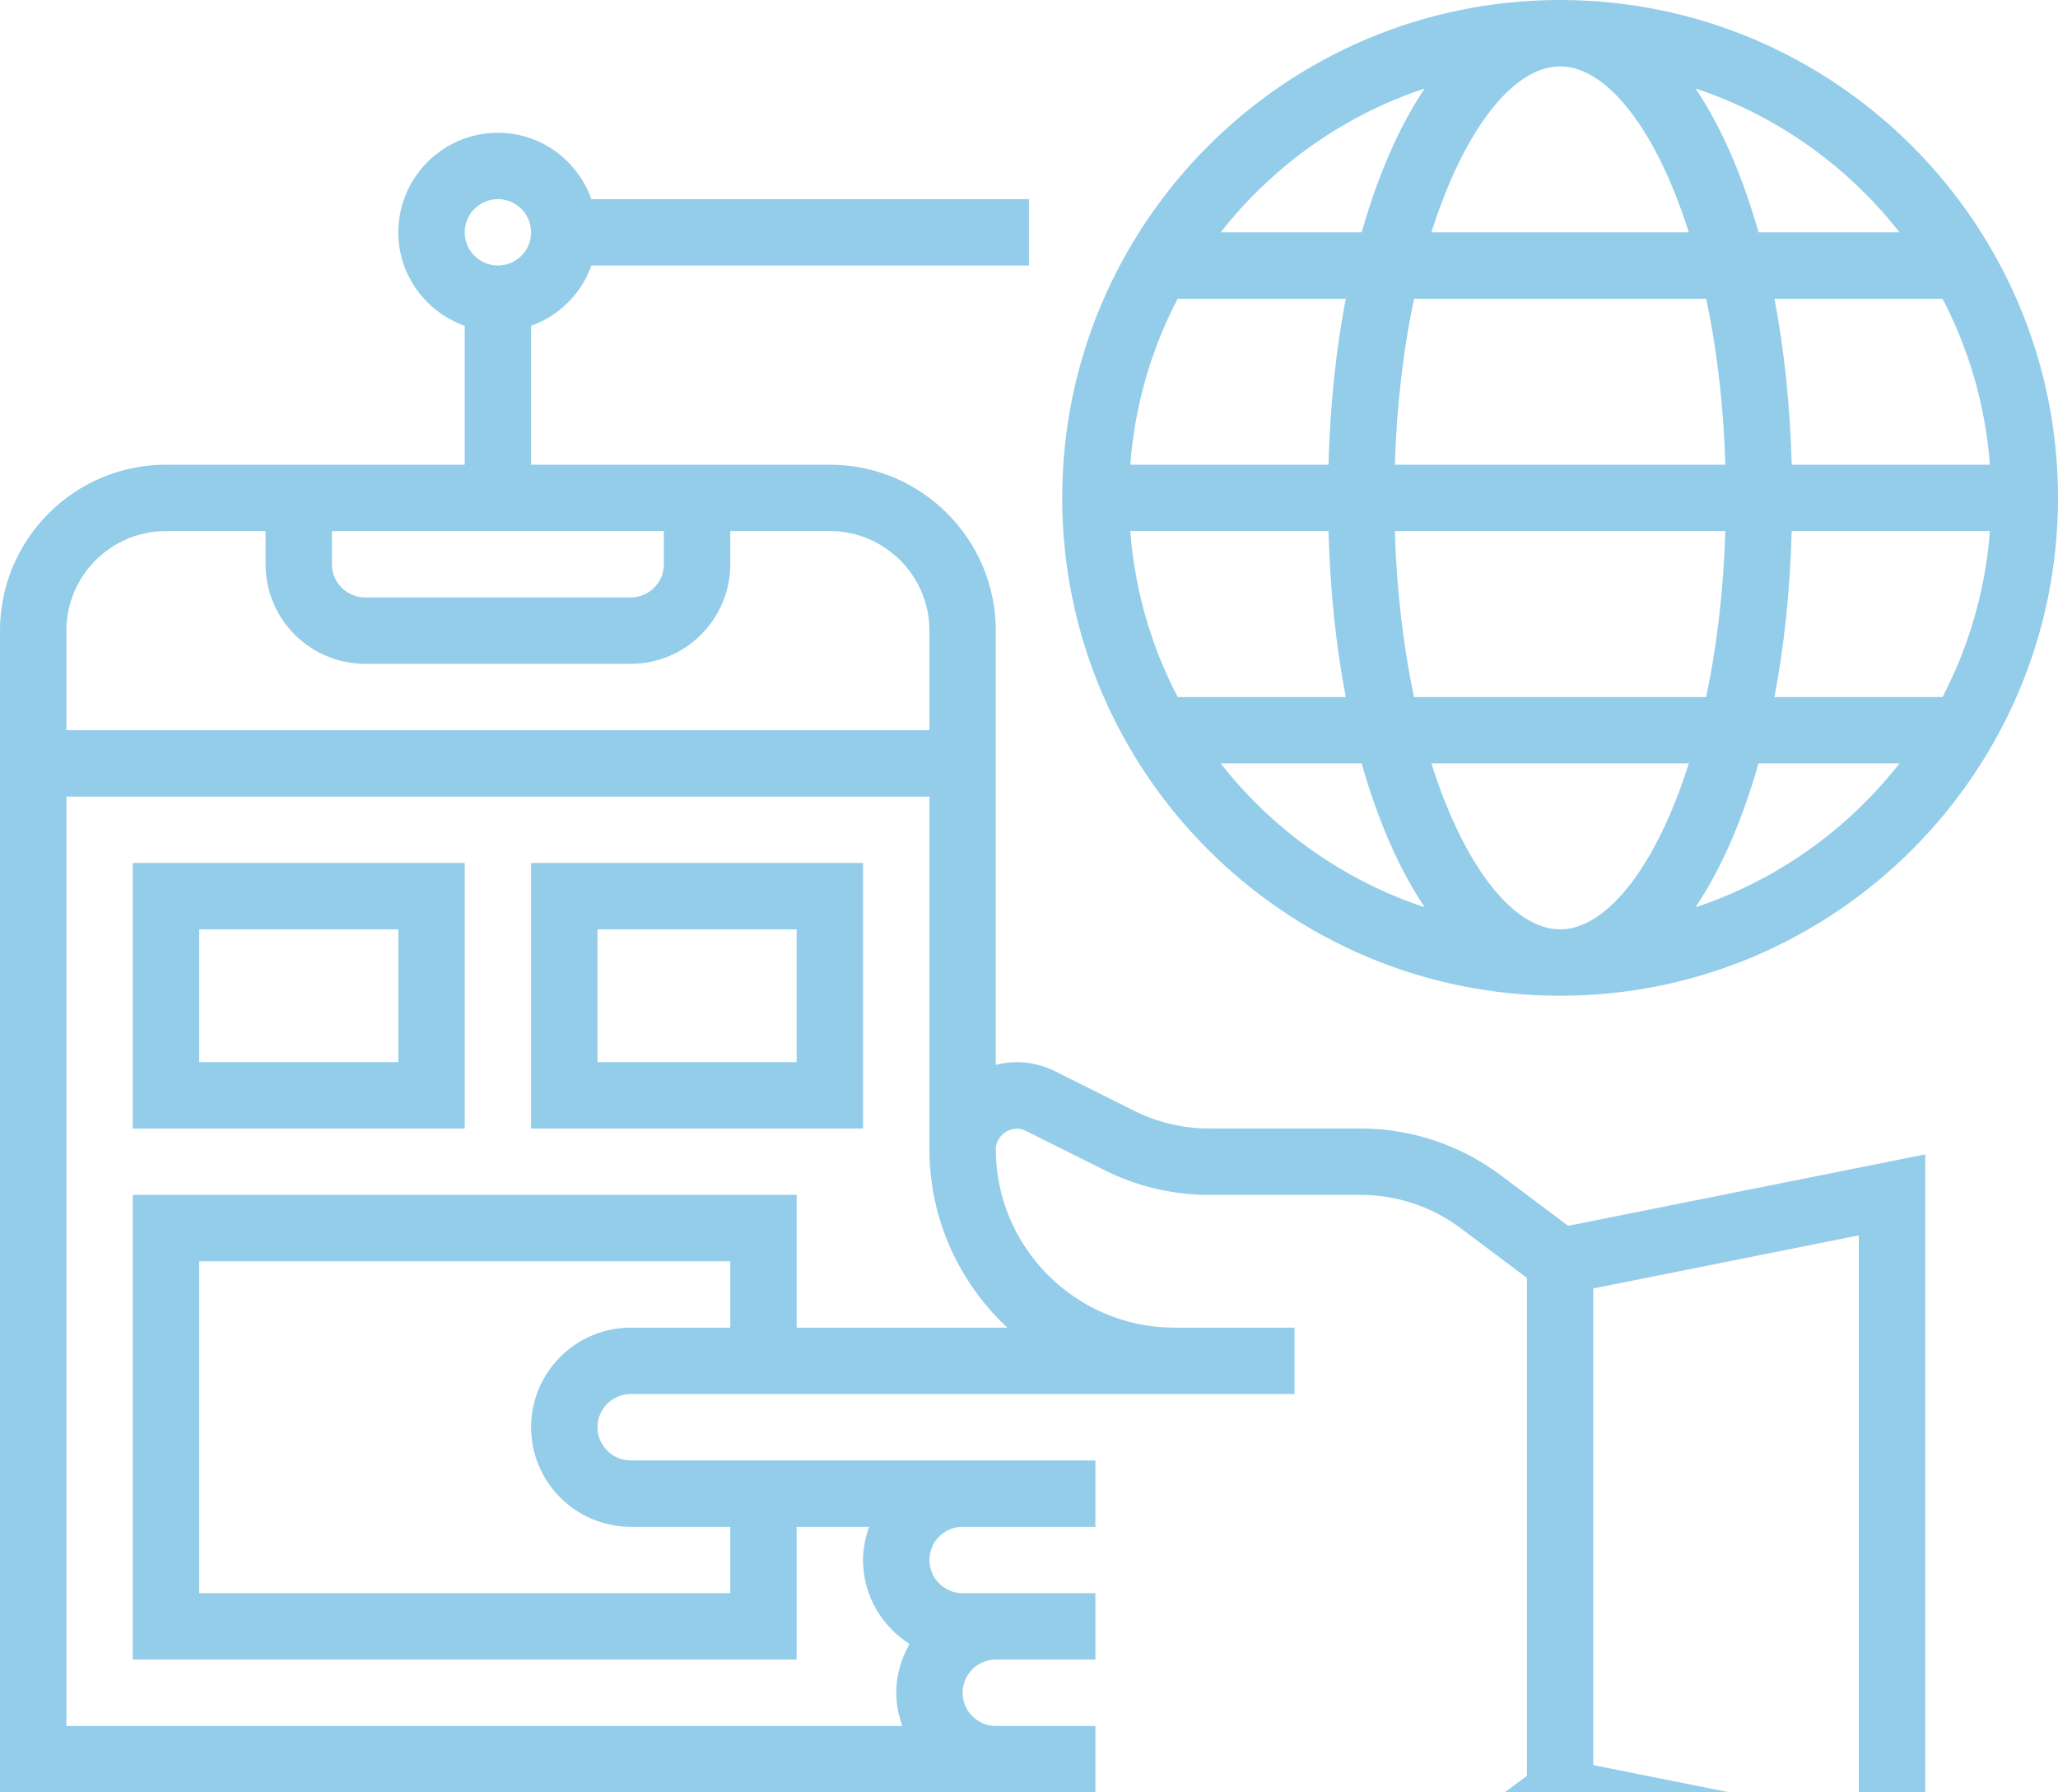 <svg width="124" height="108" viewBox="0 0 124 108" fill="none" xmlns="http://www.w3.org/2000/svg">
<path d="M90.4 70.8C87.994 68.994 85.01 68 82 68H72.834C71.29 68 69.744 67.634 68.362 66.944L63.58 64.554C62.854 64.192 62.044 64 61.236 64C60.808 64 60.398 64.066 60 64.164V38C60 32.486 55.514 28 50 28H32V19.632C33.694 19.028 35.028 17.694 35.632 16H62V12H35.632C34.804 9.678 32.604 8 30 8C26.692 8 24 10.692 24 14C24 16.604 25.678 18.804 28 19.632V28H10C4.486 28 0 32.486 0 38V114C0 119.514 4.486 124 10 124H50C54.972 124 59.076 120.342 59.84 115.582C60.512 115.842 61.236 116 62 116H82C85.01 116 87.994 115.006 90.4 113.2L94.484 110.136L116 114.44V69.56L94.486 73.864L90.4 70.8ZM30 12C31.102 12 32 12.896 32 14C32 15.104 31.102 16 30 16C28.898 16 28 15.104 28 14C28 12.896 28.898 12 30 12ZM38 92H44V96H12V76H44V80H38C34.692 80 32 82.692 32 86C32 89.308 34.692 92 38 92ZM8 72V100H48V92H52.368C52.144 92.628 52 93.296 52 94C52 96.13 53.124 97.994 54.802 99.058C54.306 99.932 54 100.926 54 102C54 102.704 54.144 103.372 54.368 104H4V48H56V69.236C56 73.482 57.812 77.304 60.692 80H48V72H8ZM20 32H40V34C40 35.104 39.102 36 38 36H22C20.898 36 20 35.104 20 34V32ZM10 32H16V34C16 37.308 18.692 40 22 40H38C41.308 40 44 37.308 44 34V32H50C53.308 32 56 34.692 56 38V44H4V38C4 34.692 6.692 32 10 32ZM56 114C56 117.308 53.308 120 50 120H10C6.692 120 4 117.308 4 114V108H56.368C56.144 108.628 56 109.296 56 110V114ZM88 110C86.282 111.29 84.15 112 82 112H62C60.898 112 60 111.104 60 110C60 108.896 60.898 108 62 108H66V104H60C58.898 104 58 103.104 58 102C58 100.896 58.898 100 60 100H66V96H58C56.898 96 56 95.104 56 94C56 92.896 56.898 92 58 92H66V88H38C36.898 88 36 87.104 36 86C36 84.896 36.898 84 38 84H78V80H70.764C64.828 80 60 75.172 60 69.236C60 68.364 61.006 67.736 61.79 68.13L66.572 70.52C68.504 71.488 70.67 72 72.834 72H82C84.15 72 86.282 72.71 88 74L92 77V107L88 110ZM96 77.638L112 74.438V109.56L96 106.36V77.638Z" fill="#93CDE9"/>
<path d="M48 112H52V116H48V112Z" fill="#93CDE9"/>
<path d="M8 112H12V116H8V112Z" fill="#93CDE9"/>
<path d="M24 112H36V116H24V112Z" fill="#93CDE9"/>
<path d="M8 68H28V52H8V68ZM12 56H24V64H12V56Z" fill="#93CDE9"/>
<path d="M52 52H32V68H52V52ZM48 64H36V56H48V64Z" fill="#93CDE9"/>
<path d="M94 60C110.542 60 124 46.542 124 30C124 13.458 110.542 0 94 0C77.458 0 64 13.458 64 30C64 46.542 77.458 60 94 60ZM94 4C96.8 4 99.782 7.764 101.756 14H86.244C88.218 7.764 91.2 4 94 4ZM102.802 18C103.434 20.978 103.846 24.338 103.958 28H84.044C84.156 24.338 84.568 20.978 85.2 18H102.802ZM119.898 28H107.956C107.856 24.436 107.504 21.068 106.914 18H117.042C118.628 21.034 119.624 24.416 119.898 28ZM94 56C91.2 56 88.218 52.236 86.244 46H101.756C99.782 52.236 96.8 56 94 56ZM85.198 42C84.566 39.022 84.154 35.662 84.042 32H103.956C103.844 35.662 103.432 39.022 102.8 42H85.198ZM107.956 32H119.898C119.624 35.584 118.628 38.966 117.042 42H106.914C107.504 38.932 107.856 35.564 107.956 32ZM80.044 28H68.102C68.376 24.416 69.372 21.034 70.958 18H81.086C80.496 21.068 80.144 24.436 80.044 28ZM80.044 32C80.144 35.564 80.496 38.932 81.086 42H70.958C69.372 38.966 68.376 35.584 68.102 32H80.044ZM73.548 46H82.044C83.018 49.442 84.306 52.386 85.842 54.67C80.932 53.042 76.676 49.988 73.548 46ZM102.156 54.67C103.692 52.386 104.978 49.442 105.954 46H114.45C111.324 49.988 107.068 53.042 102.156 54.67ZM114.452 14H105.956C104.982 10.558 103.694 7.614 102.158 5.33C107.068 6.958 111.324 10.012 114.452 14ZM85.844 5.33C84.306 7.614 83.02 10.558 82.046 14H73.55C76.676 10.012 80.932 6.958 85.844 5.33Z" fill="#93CDE9"/>
</svg>

